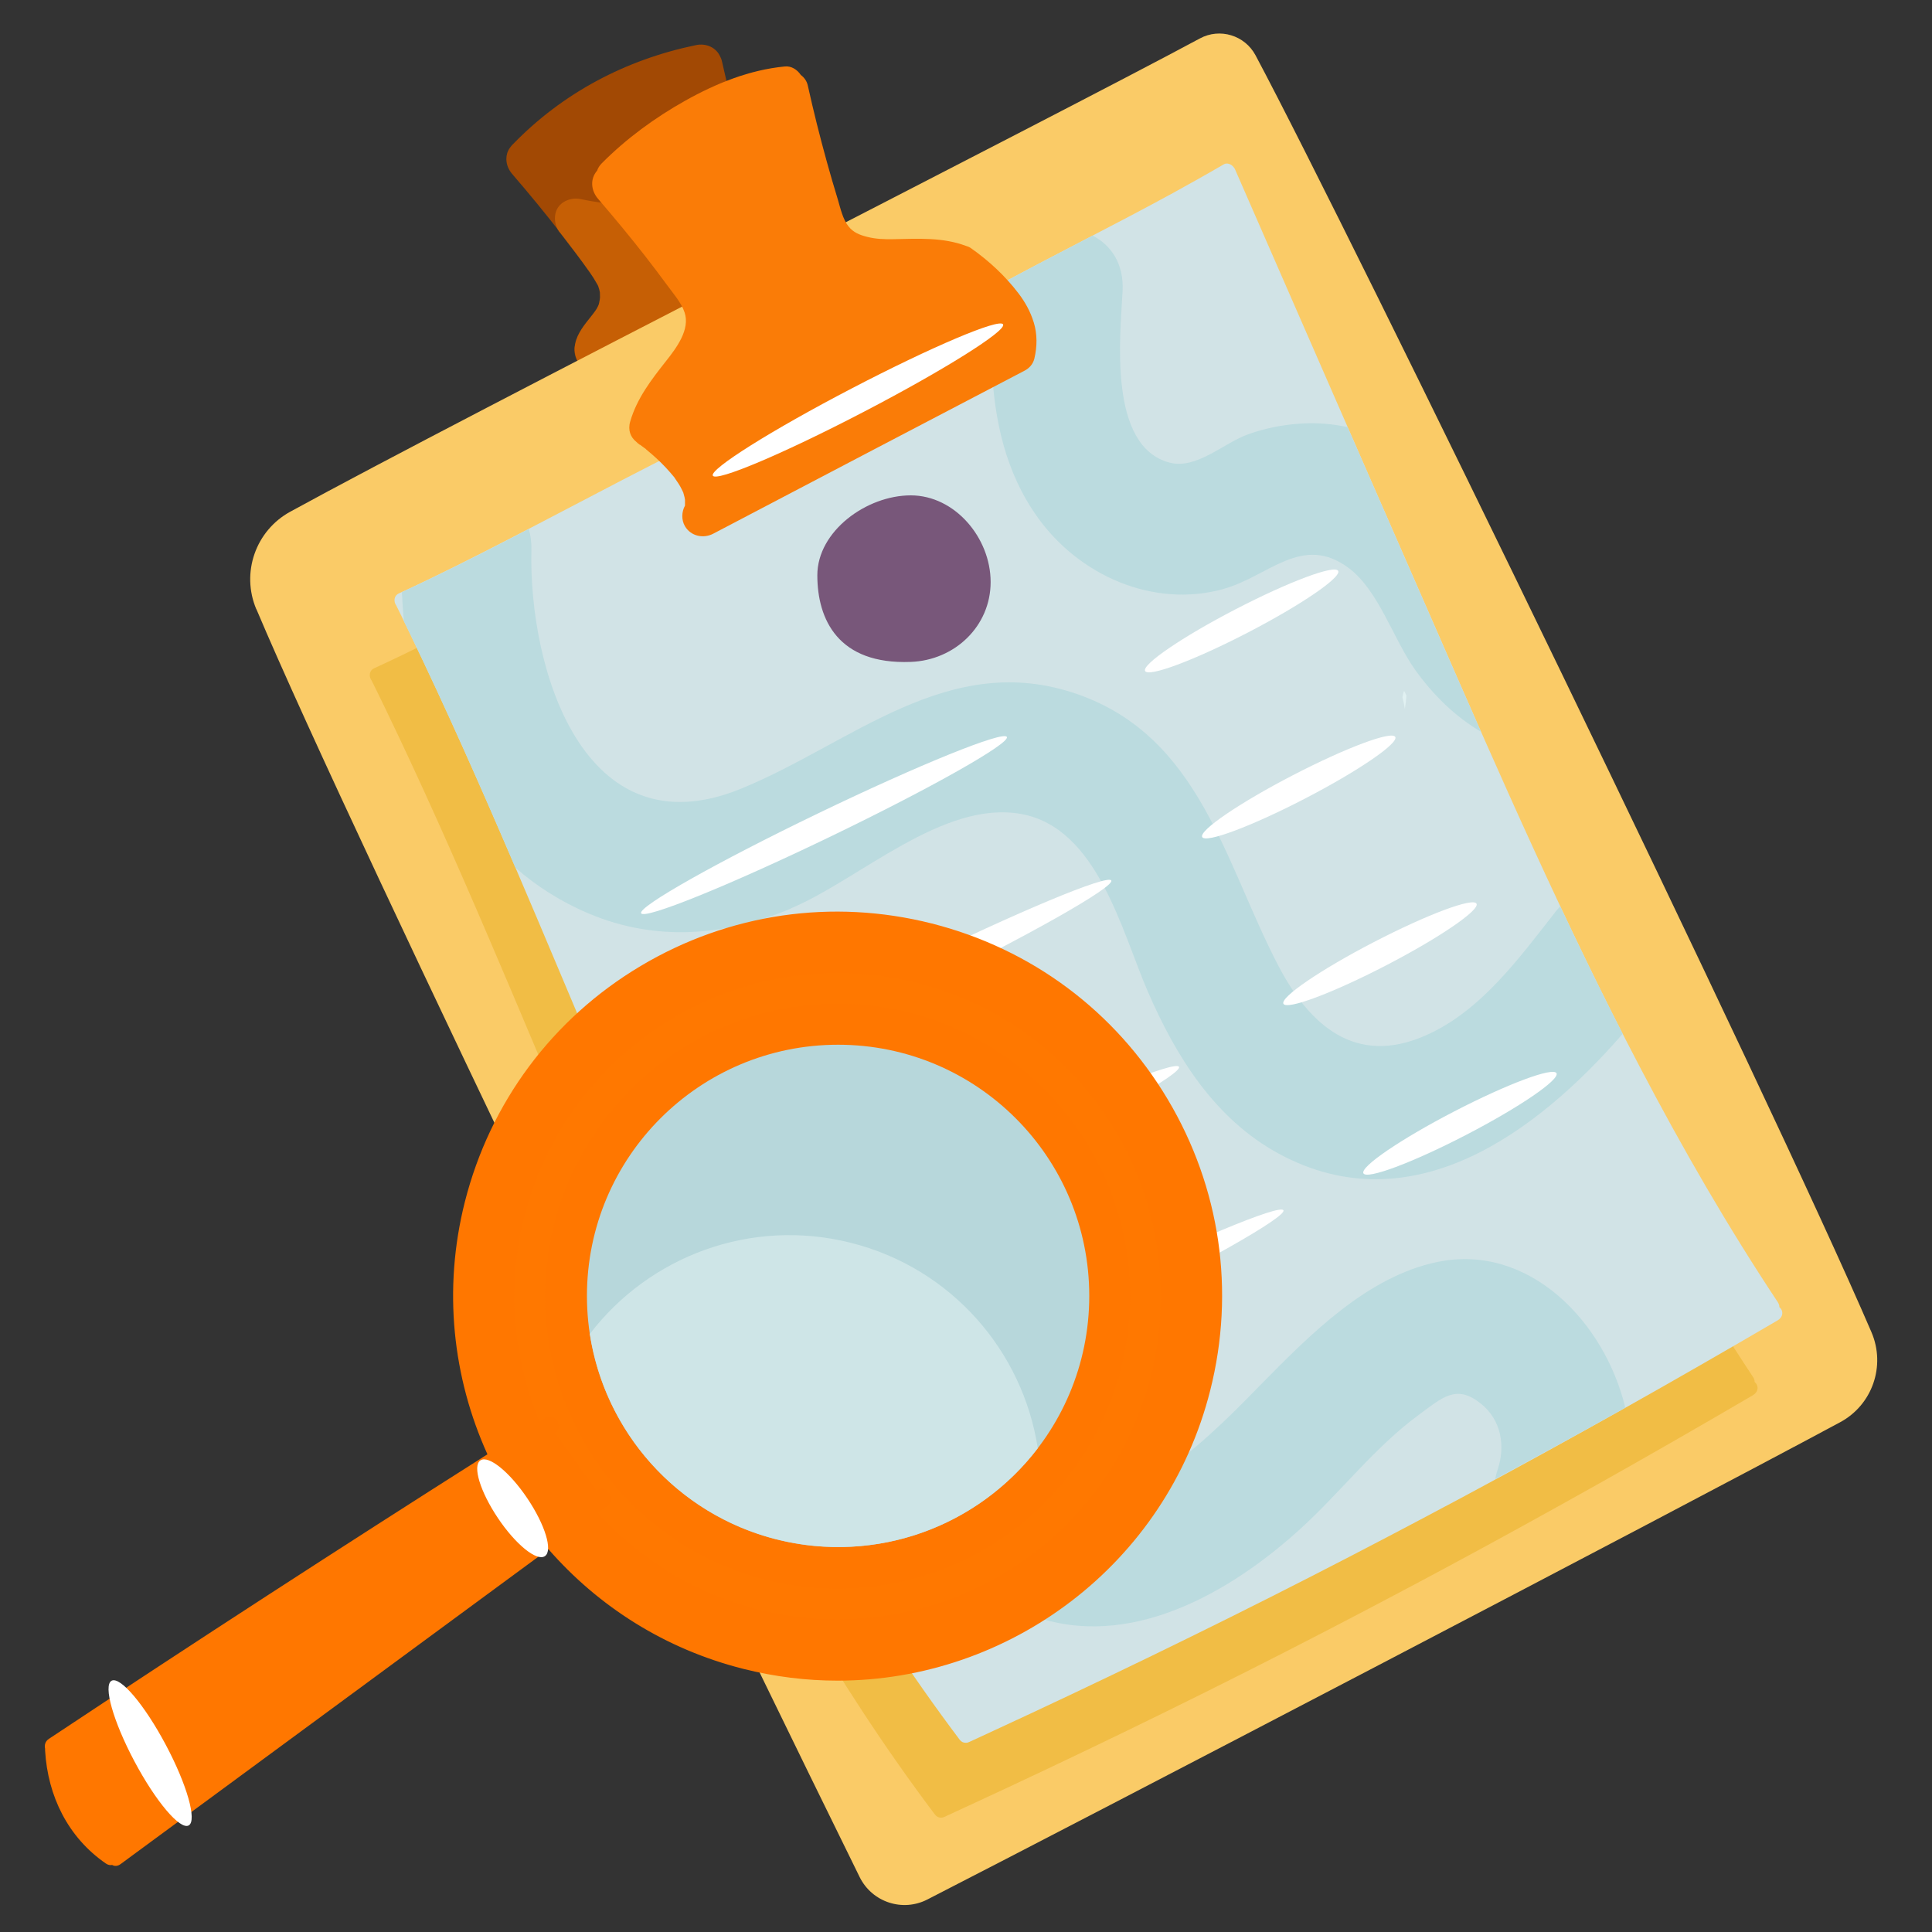 <?xml version="1.0" encoding="UTF-8"?>
<svg id="Illustration" xmlns="http://www.w3.org/2000/svg" viewBox="0 0 200 200">
  <rect x="0" y="0" width="200" height="200" fill="#333333" stroke="none"/>
  <defs>
    <style>
      .cls-1 {
        fill: #fa7c07;
      }

      .cls-2 {
        fill: #facb67;
      }

      .cls-3 {
        fill: #f1bd45;
      }

      .cls-4 {
        fill: #fff;
      }

      .cls-5 {
        fill: #f70;
      }

      .cls-6 {
        fill: #a04a05;
      }

      .cls-7 {
        fill: #a24904;
      }

      .cls-8 {
        fill: #b7d7db;
      }

      .cls-9 {
        fill: #cee5e7;
      }

      .cls-10 {
        fill: #bbdbdf;
      }

      .cls-11 {
        fill: #d1e3e6;
      }

      .cls-12 {
        fill: #c65f05;
      }

      .cls-13 {
        fill: #e1f1f2;
      }

      .cls-14 {
        fill: #78577a;
      }

      .cls-15 {
        fill: none;
        stroke: #ff7800;
        stroke-miterlimit: 10;
        stroke-width: 3.19px;
      }
    </style>
  </defs>
  <path class="cls-6" d="m63.12,37.78c.56-.71,1.13-1.42,1.62-2.18s.86-1.58,1.18-2.42c.18-.5.04-1.21-.22-1.65-.26-.44-.77-.86-1.28-.98-.54-.13-1.16-.1-1.65.22l-.43.33c-.27.27-.45.58-.55.94-.04.13-.09.24-.14.36l.22-.51c-.4.96-.97,1.83-1.6,2.66l.33-.43c-.17.22-.33.43-.51.64-.21.2-.36.42-.44.68-.13.25-.2.53-.18.82,0,.52.23,1.15.63,1.51s.94.65,1.51.63c.52-.02,1.16-.19,1.51-.63h0Z"/>
  <path class="cls-7" d="m75.87,11.1c-.41-1.6-.79-3.21-1.15-4.82-.03-.14-.09-.28-.16-.41-.42-.97-1.48-1.42-2.51-1.2-7.27,1.5-13.8,4.94-18.97,10.28-.02.02-.04.03-.06.05-.08.09-.15.19-.22.28-.27.37-.38.77-.38,1.15,0,.04,0,.07,0,.11,0,.04,0,.08.01.12.04.47.24.94.59,1.35,1.77,2.05,3.49,4.15,5.16,6.3.31.4,1.03.63,1.51.63.52,0,1.15-.23,1.51-.63.31-.34.55-.8.61-1.28.68.07,1.27.1,1.27.1,0,0,4.03.39,3.99.31-.02-.05-1.27-1.57-2.31-2.83.19-.1.37-.22.51-.37.36-.4.65-.94.63-1.51-.02-.48-.17-1.02-.52-1.38l2.38-1.91c.36.29.91.46,1.32.46.52,0,1.15-.23,1.51-.63.36-.4.65-.94.63-1.51l-.08-.56s-.03-.07-.05-.11l.84-.48c.19.37.49.69.83.89.45.27,1.13.38,1.65.22,1.12-.36,1.79-1.46,1.49-2.62Zm-10.62,6.13h0c-.14-.12-.26-.26-.38-.39-.06-.09-.11-.18-.16-.28-.03-.1-.06-.2-.08-.31,0-.07,0-.14,0-.21.02-.09.05-.18.08-.27.05-.09.1-.18.16-.26.11-.13.23-.25.36-.37.13-.09.27-.17.41-.25.04-.01.08-.03.13-.05.17-.06.35-.11.53-.15.11,0,.21,0,.32,0,.13.03.27.07.4.11.07.04.13.07.19.11.1.09.2.18.29.29l-2.23,2.03s0-.01-.01-.02Z"/>
  <path class="cls-12" d="m72.42,30.74c-.73-1.21-3.09-4.35-4.07-5.63.51-.39.86-1,.84-1.67-.05-1.16-.93-2.13-2.13-2.13h0c-1.53,0-3.05-.11-4.57-.29-.79-.11-1.58-.24-2.37-.41-1.09-.23-2.36.32-2.62,1.49-.17.73.05,1.55.56,2.09,1.03,1.34,2.06,2.68,3.03,4.06.23.33.45.67.65,1.03,0,.02.08.13.14.24,0,.02.02.06.05.12.03.1.07.2.1.31.03.1.05.21.07.31,0,.16.01.31.01.47,0,.08,0,.16-.02.24,0,.01,0,.02,0,.03-.05.22-.07.46-.16.66-.6,1.34-3.31,3.21-2.16,5.69.47,1,3.21,6.88,3.57,5.8l8.12-9.27,1.43.04h0s.43-1.67-.47-3.17Zm-10.52-1.18c.04.07.06.13.06.14-.02-.06-.04-.11-.06-.14Z"/>
  <path class="cls-2" d="m26.53,63.06c-1.59-3.77-.07-8.13,3.52-10.09C48.3,42.96,109.12,12.1,124.21,3.98c2.07-1.12,4.65-.33,5.76,1.74,10.05,18.87,53.43,108.15,63.76,132.18,1.5,3.49.1,7.53-3.24,9.33-18.41,9.89-77.54,40.72-94.48,49.4-2.58,1.33-5.74.28-7.02-2.32-10.18-20.65-52.15-106.87-62.44-131.23h0Z"/>
  <path class="cls-3" d="m60.52,120.52c-3.35-7.86-6.63-15.76-10-23.61-3.4-7.93-6.9-15.83-10.65-23.6-.46-.96-.93-1.91-1.4-2.86h0c-.29-.4-.29-1.02.28-1.28,3.83-1.76,7.59-3.66,11.33-5.59,3.92-2.02,7.83-4.09,11.74-6.12,2.04-1.06,4.09-2.11,6.14-3.13.4-.2.91.03,1.09.42.19.43-.02.89-.42,1.09-.03.01-.06.03-.08.04.54.6,1.32,1.51,1.63,2.19.51,1.1.15,2.85.15,2.85l32.23-16.41s.01-1.87-.04-2.64c-.04-.52-.91-1.98-1.47-2.86-.1.06-.2.11-.3.16-.39.22-.91-.03-1.09-.42-.2-.43.03-.87.42-1.09,6.2-3.39,12.55-6.52,18.75-9.91,1.78-.98,3.55-1.97,5.3-2.99.34-.2.8,0,1.01.29.06.06.11.14.15.23,6.88,15.74,13.75,31.48,20.64,47.21,6.73,15.4,13.46,30.82,21.27,45.72,4.37,8.34,9.08,16.51,14.29,24.36.1.16.15.33.15.49.1.08.18.18.23.29.2.45-.03.86-.42,1.09-5.35,3.13-10.73,6.22-16.14,9.26-5.34,2.99-10.69,5.94-16.08,8.83-5.36,2.87-10.75,5.7-16.17,8.47-5.44,2.78-10.91,5.5-16.41,8.17-5.57,2.7-11.16,5.35-16.78,7.94-.7.33-1.42.65-2.12.98-.09.04-.17.06-.25.07h-.1c-.22,0-.43-.08-.61-.31-5.13-6.81-9.79-13.96-14.08-21.34-4.28-7.37-8.16-14.96-11.81-22.66-3.64-7.69-7.05-15.48-10.39-23.3h0Z"/>
  <path class="cls-11" d="m63.08,112.77c-3.35-7.86-6.63-15.76-10-23.61-3.4-7.93-6.9-15.83-10.65-23.6-.46-.96-.93-1.91-1.4-2.86h0c-.29-.4-.29-1.02.28-1.28,3.83-1.76,7.59-3.66,11.33-5.59,3.92-2.02,7.83-4.09,11.74-6.12,2.04-1.06,4.09-2.11,6.14-3.13.4-.2.91.03,1.09.42.19.43-.02.89-.42,1.09l-.08.04c.54.6,1.32,1.51,1.63,2.19.51,1.1.15,2.85.15,2.85l32.23-16.41s.01-1.87-.04-2.64c-.04-.52-.91-1.98-1.47-2.86-.1.06-.2.11-.3.16-.39.22-.91-.03-1.09-.42-.2-.43.03-.87.42-1.09,6.2-3.39,12.55-6.52,18.75-9.91,1.78-.98,3.55-1.97,5.3-2.99.34-.2.8,0,1.01.29.06.06.11.14.15.23,6.88,15.74,13.75,31.48,20.64,47.21,6.73,15.4,13.46,30.82,21.27,45.72,4.37,8.34,9.08,16.51,14.29,24.36.1.16.15.33.15.49.1.08.18.18.23.29.2.45-.03.86-.42,1.09-5.35,3.13-10.73,6.22-16.14,9.26-5.34,2.99-10.69,5.94-16.08,8.83-5.36,2.87-10.75,5.7-16.17,8.47-5.44,2.78-10.91,5.5-16.41,8.17-5.57,2.7-11.16,5.35-16.78,7.94-.7.33-1.42.65-2.12.98-.09.04-.17.06-.25.07h-.1c-.22,0-.43-.08-.61-.31-5.13-6.81-9.79-13.96-14.08-21.34-4.28-7.37-8.16-14.96-11.81-22.66-3.64-7.69-7.05-15.48-10.39-23.3h0Z"/>
  <path class="cls-10" d="m126.67,60.96c4.66-1.29,8.13-5.76,12.96-2.15,3.09,2.32,4.62,7.37,6.83,10.48,1.92,2.7,4.23,4.92,6.85,6.46-1.62-3.66-3.22-7.33-4.83-11-2.99-6.84-5.98-13.69-8.98-20.54-.79-.16-1.6-.29-2.42-.35-2.63-.18-5.4.21-7.88,1.1-2.52.9-5.33,3.64-8.09,2.94-6.43-1.65-5.14-13.09-4.9-17.79.14-2.84-1.21-4.74-3.1-5.72-3.46,1.8-6.92,3.59-10.34,5.46,0,.09-.02.17-.03.26-.02.44-.04.89-.06,1.33.2.08.43.09.63-.01.1-.05.2-.1.3-.16.56.88,1.43,2.34,1.47,2.86.06.77.04,2.64.04,2.64l-2.45,1.25c.27,5.49,1.41,10.86,4.72,15.5,4.28,6.02,11.97,9.48,19.28,7.45Z"/>
  <path class="cls-10" d="m81.86,94.04c7.1-2.98,15.77-11.27,23.89-9.77,7.87,1.46,10.36,12.12,13.07,18.37,2.91,6.72,6.93,13.19,13.56,16.79,13.77,7.46,26.72-2.2,35.6-12.41-2.23-4.36-4.38-8.77-6.47-13.2-.13.14-.26.29-.39.45-3.8,4.83-7.8,10.43-13.61,12.95-7.2,3.14-11.95-1.08-15.16-7.22-5.54-10.58-8.07-23.68-20.79-28.13-13.35-4.68-23.42,5.13-34.91,9.8-16.22,6.59-21.94-12.41-21.64-24.74.02-.8-.08-1.52-.27-2.17-.7.36-1.4.73-2.1,1.09-3.65,1.88-7.31,3.73-11.04,5.45.05,1,.12,2.01.21,3.01.21.42.42.85.62,1.27,3.75,7.77,7.25,15.67,10.65,23.6.09.22.18.43.28.65,2.19,1.91,4.71,3.53,7.64,4.76,6.89,2.89,14.05,2.33,20.86-.53Z"/>
  <path class="cls-10" d="m148.79,130.64c-7.28,1.51-13.22,7.57-18.23,12.65-3.16,3.21-16.15,17.07-19.24,8.96-1.2-3.15-.48-7.74-1.03-11.13-.6-3.74-1.74-7.3-3.81-10.5-3.55-5.48-9.5-9.5-15.86-10.86-8.16-1.74-16.09.95-21.77,6.26,1.5,3.37,3.03,6.72,4.61,10.05.59,1.24,1.19,2.46,1.79,3.69,4-8.19,15.76-10.02,20.6-.69,4.83,9.3-1.74,23.53,11,28.18,10.05,3.67,20.51-2.38,27.75-8.97,4.17-3.79,7.69-8.45,12.25-11.8,2.47-1.82,3.89-3.2,6.41-1.21,2.19,1.73,2.59,4.47,1.77,6.88-.11.33-.19.66-.25.97,4.38-2.37,8.75-4.75,13.09-7.19.13-.07.25-.14.38-.21-2.15-8.91-9.98-17.05-19.46-15.08Z"/>
  <path class="cls-1" d="m107,33.34c-.33-1.08-.89-2.09-1.58-2.99-1.39-1.82-3.05-3.35-4.92-4.67-.16-.11-.33-.18-.52-.23h0c-2.4-.9-4.97-.74-7.48-.69-1,.02-1.84-.02-2.69-.23-.84-.21-1.46-.46-1.97-1.09-.6-.75-.84-1.89-1.12-2.83-.39-1.28-.77-2.56-1.12-3.84-.73-2.63-1.39-5.27-1.98-7.93-.1-.45-.37-.82-.72-1.08-.37-.55-.98-.95-1.65-.88-3.66.35-7.12,1.75-10.31,3.54-3.13,1.75-6.11,3.93-8.64,6.48-.24.24-.4.5-.49.77-.75.86-.63,2.06.09,2.9,1.67,1.94,3.3,3.91,4.88,5.93.78,1,1.54,2.01,2.29,3.03.63.87,1.46,1.79,1.8,2.82.59,1.76-.85,3.67-1.9,5-1.53,1.94-3.03,3.87-3.73,6.28-.27.91.05,1.64.61,2.09.12.12.24.23.39.33v-.02c.15.12.32.24.49.36.05.03.07.05.08.05.04.04.08.08.11.11.36.29.7.59,1.05.91.64.59,1.23,1.22,1.79,1.9.03.04.04.05.05.06.04.06.08.13.09.14.12.17.24.35.35.52.11.17.22.36.31.55.05.09.09.19.14.29.02.04.02.04.03.06.05.17.12.44.13.48.01.05.04.21.05.27.01.2-.01.41,0,.61-.36.65-.38,1.5,0,2.14.61,1.03,1.9,1.3,2.92.77,10.72-5.63,21.45-11.24,32.18-16.85.51-.25.93-.69,1.07-1.29.29-1.24.31-2.52-.07-3.75Z"/>
  <g>
    <path class="cls-4" d="m104.23,76.29c-.33-.68-9.07,2.86-19.52,7.9-10.46,5.04-18.67,9.68-18.34,10.35.33.68,9.07-2.86,19.52-7.9,10.46-5.04,18.67-9.68,18.34-10.35Z"/>
    <path class="cls-4" d="m138.53,59.1c-.35-.67-5.1,1.11-10.62,3.97-5.52,2.86-9.71,5.72-9.37,6.39.35.67,5.1-1.11,10.62-3.97,5.52-2.86,9.71-5.72,9.37-6.39Z"/>
    <path class="cls-4" d="m144.44,76.29c-.35-.67-5.1,1.11-10.62,3.97-5.52,2.86-9.71,5.72-9.37,6.39.35.67,5.1-1.11,10.62-3.97,5.52-2.86,9.71-5.72,9.37-6.39Z"/>
    <path class="cls-4" d="m152.85,93.55c-.35-.67-5.1,1.11-10.62,3.97-5.52,2.86-9.71,5.72-9.37,6.39.35.67,5.1-1.11,10.62-3.97,5.52-2.86,9.71-5.72,9.37-6.39Z"/>
    <path class="cls-4" d="m161.13,111.1c-.35-.67-5.1,1.11-10.62,3.97-5.52,2.86-9.71,5.72-9.37,6.39.35.67,5.1-1.11,10.62-3.97,5.52-2.86,9.71-5.72,9.37-6.39Z"/>
    <path class="cls-4" d="m115.04,91.15c-.33-.67-9.72,3.24-20.98,8.76-11.25,5.51-20.11,10.53-19.78,11.2.33.67,9.72-3.24,20.98-8.76,11.25-5.51,20.11-10.53,19.78-11.2Z"/>
    <path class="cls-4" d="m122.05,110.44c-.33-.68-9.07,2.86-19.52,7.9-10.46,5.04-18.67,9.68-18.34,10.35.33.68,9.07-2.86,19.52-7.9,10.46-5.04,18.67-9.68,18.34-10.35Z"/>
    <path class="cls-4" d="m132.86,125.29c-.33-.68-9.72,3.24-20.98,8.76-11.25,5.51-20.11,10.53-19.78,11.2.33.67,9.72-3.24,20.98-8.76,11.25-5.51,20.11-10.53,19.78-11.2Z"/>
    <path class="cls-4" d="m103.84,33.58c-.35-.67-7.36,2.3-15.65,6.62-8.3,4.32-14.74,8.37-14.4,9.04.35.67,7.36-2.3,15.65-6.62,8.3-4.32,14.74-8.37,14.4-9.03Z"/>
  </g>
  <path class="cls-13" d="m78.15,143.28s.05-.07.07-.11c0,.22-.03.17-.07.11Z"/>
  <path class="cls-13" d="m72.78,123.15c.24.11.57.29.67.38.2.22.37.47.36.58,0,.09-.27,0-.43-.01-.06,0-.16-.05-.2-.03-.24-.38-.31-.66-.4-.91h0Z"/>
  <path class="cls-13" d="m72.95,123c-.05-.07-.15-.16-.14-.2.01-.09.13-.08.31,0,.16.08.38.21.58.35.09.06.15.15.24.21-.17-.06-.33-.12-.5-.17l-.48-.17h0Z"/>
  <path class="cls-13" d="m145.59,71.98c-.02.24-.03.47-.06.71l-.1.69c-.06-.27-.08-.54-.25-1.2.06-.21.08-.51.16-.63.03-.06.17.27.24.43h0Z"/>
  <path class="cls-13" d="m68.52,122.62c-.33.06-.66.15-.98.25-.04-.09-.08-.18-.12-.27.15-.03.31-.05.45-.06.27-.02.44.04.65.08h0Z"/>
  <path class="cls-13" d="m76.87,131.73c-.56-.68-.31.47-.33,1.17v.13c.08.15.15.31.15.4,0,.34-.03.62-.08,1.1-.04-.28-.09-.49-.13-.67v.08c-.12-.12-.17-.13-.22-.23-.04-.1-.1-.33-.1-.43.01-.33.04-.61.05-.93,0-.27-.03-.47-.08-.63-.06-.15-.14-.23-.26-.24-.04,0-.11-.13-.17-.2.02-.08.01-.22.05-.24.1-.06.22-.1.35-.11.17,0,.14-.27.02-.79-.04-.2-.11-.41-.2-.63-.08-.22-.17-.44-.25-.65-.08-.22-.16-.41-.21-.59-.04-.19-.07-.35-.04-.49.03-.13-.49-.93-.91-1.16-.07-.05-.33-.36-.4-.48-.06-.13-.02-.27.06-.22.43.27.6.31-.03-.36-.05-.05-.02-.24.05-.29.01-.01.42.32.49.45.83,1.36,1.5,2.87,1.97,4.53.06.01.12.04.17.07.01.11.06.31.04.32-.03.01-.08,0-.12-.01.07.23.11.47.17.7.03.13-.03.4-.07.36h.01Z"/>
  <path class="cls-13" d="m76.92,135.65c.08-.57.17-1.1.23-1.68.01-.18,0-.47-.03-.7-.21-1.1-.21-1.26.16-.93.44.38.63,1.05.54,1.93-.01.16-.06.27-.08.4-.47-1.15-.29.15-.36.58-.06.38-.12.75-.2,1.05-.01.04-.05.03-.08-.01,0,.03-.01.05-.03.08-.06-.08-.13-.18-.19-.28.01-.06.04-.13.06-.19-.01-.1-.02-.2-.01-.24h0Z"/>
  <path class="cls-13" d="m76.04,135.66l-.08-.72c-.08-.63.08-.49.18-.54.15-.07.22.2.29.68.1.72-.04.96-.1,1.39-.02.15-.08.24-.12.35-.03-.22-.08-.45-.11-.67-.02-.16-.03-.32-.06-.49h0Z"/>
  <path class="cls-13" d="m74.11,128.46c-.06-.06-.12-.14-.17-.2-.06-.06-.11-.13-.14-.17-.27-.59-.55-1.16-1.15-1.64,0,0,0-.1.01-.16.61.53.7.53.69.35-.01-.17-.15-.47,0-.45.05.01.13.07.22.11.07.1.17.25.21.34.18.53.28,1.06.35,1.58,0,.1,0,.16-.01.24h0Z"/>
  <path class="cls-13" d="m73.26,125.39c-.09,0-.22-.06-.38-.13-.1-.05-.24-.17-.37-.27-.2-.12-.4-.25-.59-.36-.23-.13-.39-.52-.15-.48.17.03.52.18.73.33.15.1.28.22.4.33.12.13.24.24.33.36.06.08.08.19.03.19h0Z"/>
  <path class="cls-13" d="m75.37,131.24c-.1-.12-.2-.25-.3-.4-.1-.15-.21-.31-.29-.49-.1-.19-.05-.58-.07-.84,0-.04.11.01.17.08.15.17.19.43.24.66.03.24.1.47.3.64,0,.09,0,.39-.04.35h-.01Z"/>
  <path class="cls-13" d="m76.95,140.3c.1-.1.05-1.14.24-.53.01.05.02.13.03.23.03.03.07.15.11.23-.03.11-.06.22-.1.36,0,0,0,0,0-.01,0,.27-.02.55-.03.76-.02.5-.17.26-.31-.06-.08-.2-.2-.24-.29-.37.01-.12.01-.31.04-.34.1-.12.22-.17.32-.28h0Z"/>
  <path class="cls-13" d="m68.6,124.1c.33.08.63.17.17.33-.04.01-.14.02-.21.03-.14.01-.24.02-.31.01-.06-.15-.13-.29-.2-.44.01-.06.04-.13.06-.23.27.16.31.24.49.29h0Z"/>
  <path class="cls-13" d="m75.75,134.33c-.03-.08-.07-.15-.08-.24-.04-.21-.03-.73-.01-1.21.02-.47.04-.91.1-.95.01-.01.14.29.29.7-.07.54-.17,1.12-.29,1.7Z"/>
  <path class="cls-13" d="m77.48,135.78c.1-.02.24-.19.29.48.01.19-.02.38-.04.74-.16-.38-.29-.68-.41-.98.06-.08.1-.23.16-.24Z"/>
  <path class="cls-13" d="m77.05,130.67s.2.2.23.32c.06.24.08.49.12.91-.17-.33-.31-.51-.32-.6-.04-.24-.03-.47-.03-.63Z"/>
  <path class="cls-13" d="m75.51,129.08c.03.17.04.28,0,.27-.17-.08-.38-.31-.61-.56-.03-.03-.08-.2-.13-.36-.05-.16-.09-.31-.06-.33.1-.06.35.11.66.28.06.27.1.52.13.7Z"/>
  <path class="cls-13" d="m71.79,125.16c-.13-.04-.23-.08-.33-.13-.06-.03-.12-.1-.17-.17-.06-.06-.09-.11-.07-.11.16-.01.36.04.59.12.08.02.2.22.43.47-.18-.08-.33-.13-.45-.19h0Z"/>
  <path class="cls-13" d="m71.78,125.66c-.15-.06-.31-.09-.36-.12-.15-.11-.28-.27-.38-.38-.03-.03.11-.04.17-.06.19.2.38.34.56.56h0Z"/>
  <path class="cls-13" d="m76.37,137.96c0-.28.01-.49.02-.7.06.33.13.66.17,1.01.02.15-.01.33-.02.5-.06-.27-.12-.54-.17-.82h0Z"/>
  <path class="cls-13" d="m70.29,124.72c-.1.09-.32.15-.47.22-.43-.12-.65-.12-.86-.13.31-.15.65-.27,1-.33.13.08.36.2.32.24h0Z"/>
  <path class="cls-13" d="m68.93,123.43c-.24.08-.48.17-.73.29-.06,0-.28.01-.27,0,.08-.1.16-.2.35-.29.07-.03.43-.02.65-.01h0Z"/>
  <path class="cls-13" d="m76.91,129.33c.11.39.13.53.17.67-.08-.13-.17-.24-.24-.39-.05-.11-.08-.27-.12-.41.08.06.16.1.2.13h0Z"/>
  <path class="cls-13" d="m70.29,123.97s0-.09.02-.09c.2.03.4.11.6.17.02,0,0,.06,0,.12-.23-.07-.43-.16-.62-.2Z"/>
  <path class="cls-13" d="m77.8,132.12s.06.21.09.32c-.06.06-.1.13-.16.15-.02,0-.08-.12-.2-.33.12-.08.19-.13.27-.15h0Z"/>
  <path class="cls-14" d="m102.55,60.25c0,4.57-3.71,8.1-8.27,8.27-7.52.29-9.67-4.4-9.67-8.97s5.1-8.27,9.67-8.27,8.27,4.4,8.27,8.97Z"/>
  <circle class="cls-5" cx="86.76" cy="134.15" r="39.05"/>
  <circle class="cls-8" cx="86.76" cy="134.15" r="26"/>
  <circle class="cls-15" cx="86.71" cy="134.18" r="31.87"/>
  <path class="cls-5" d="m120.88,113.8c-5.44-9.13-14.12-15.59-24.42-18.2-10.31-2.61-21.01-1.04-30.14,4.4-9.13,5.44-15.59,14.12-18.2,24.42-2.29,9.07-1.25,18.21,2.34,26.13-15.23,9.66-30.36,19.47-45.39,29.45-.4.26-.49.67-.4,1.04,0,.06-.01.13,0,.2.28,4.7,2.37,8.97,6.29,11.67.23.16.45.19.65.15.24.14.55.14.86-.08,14.77-10.87,29.54-21.74,44.31-32.6,5.14,5.89,12.04,10.33,20.17,12.38,3.26.82,6.53,1.22,9.75,1.22,17.78,0,34.03-12.03,38.58-30.04,2.61-10.3,1.04-21.01-4.4-30.14Zm2.87,29.75c-5.17,20.42-25.99,32.84-46.41,27.68-7.76-1.96-14.36-6.19-19.28-11.79,1.58-1.16,3.16-2.33,4.75-3.49.98-.72.03-2.38-.96-1.65-.02.02-.05.04-.07.05l-4.3-5.98c.91-.69-.02-2.24-1.04-1.6-1.54.97-3.07,1.95-4.61,2.93-3.37-7.56-4.34-16.25-2.16-24.88,2.5-9.89,8.71-18.22,17.47-23.45,6-3.58,12.7-5.41,19.5-5.41,3.14,0,6.31.39,9.43,1.18,9.89,2.5,18.22,8.71,23.45,17.47,5.23,8.77,6.73,19.04,4.23,28.94Z"/>
  <path class="cls-9" d="m88.1,128.66c-10.4-2.63-20.92,1.41-27.04,9.43,1.54,10.01,8.89,18.62,19.33,21.26,10.4,2.63,20.92-1.41,27.04-9.43-1.54-10.01-8.89-18.62-19.33-21.26Z"/>
  <path class="cls-4" d="m19.53,188.97c.89-.48-.17-4.22-2.37-8.35-2.2-4.14-4.71-7.11-5.61-6.63-.89.48.17,4.22,2.37,8.35,2.2,4.14,4.71,7.11,5.61,6.63Z"/>
  <path class="cls-4" d="m56.41,161.09c.84-.57.02-3.24-1.82-5.98-1.84-2.74-4.02-4.5-4.86-3.93-.84.57-.02,3.24,1.82,5.98,1.84,2.74,4.02,4.5,4.86,3.93Z"/>
</svg>